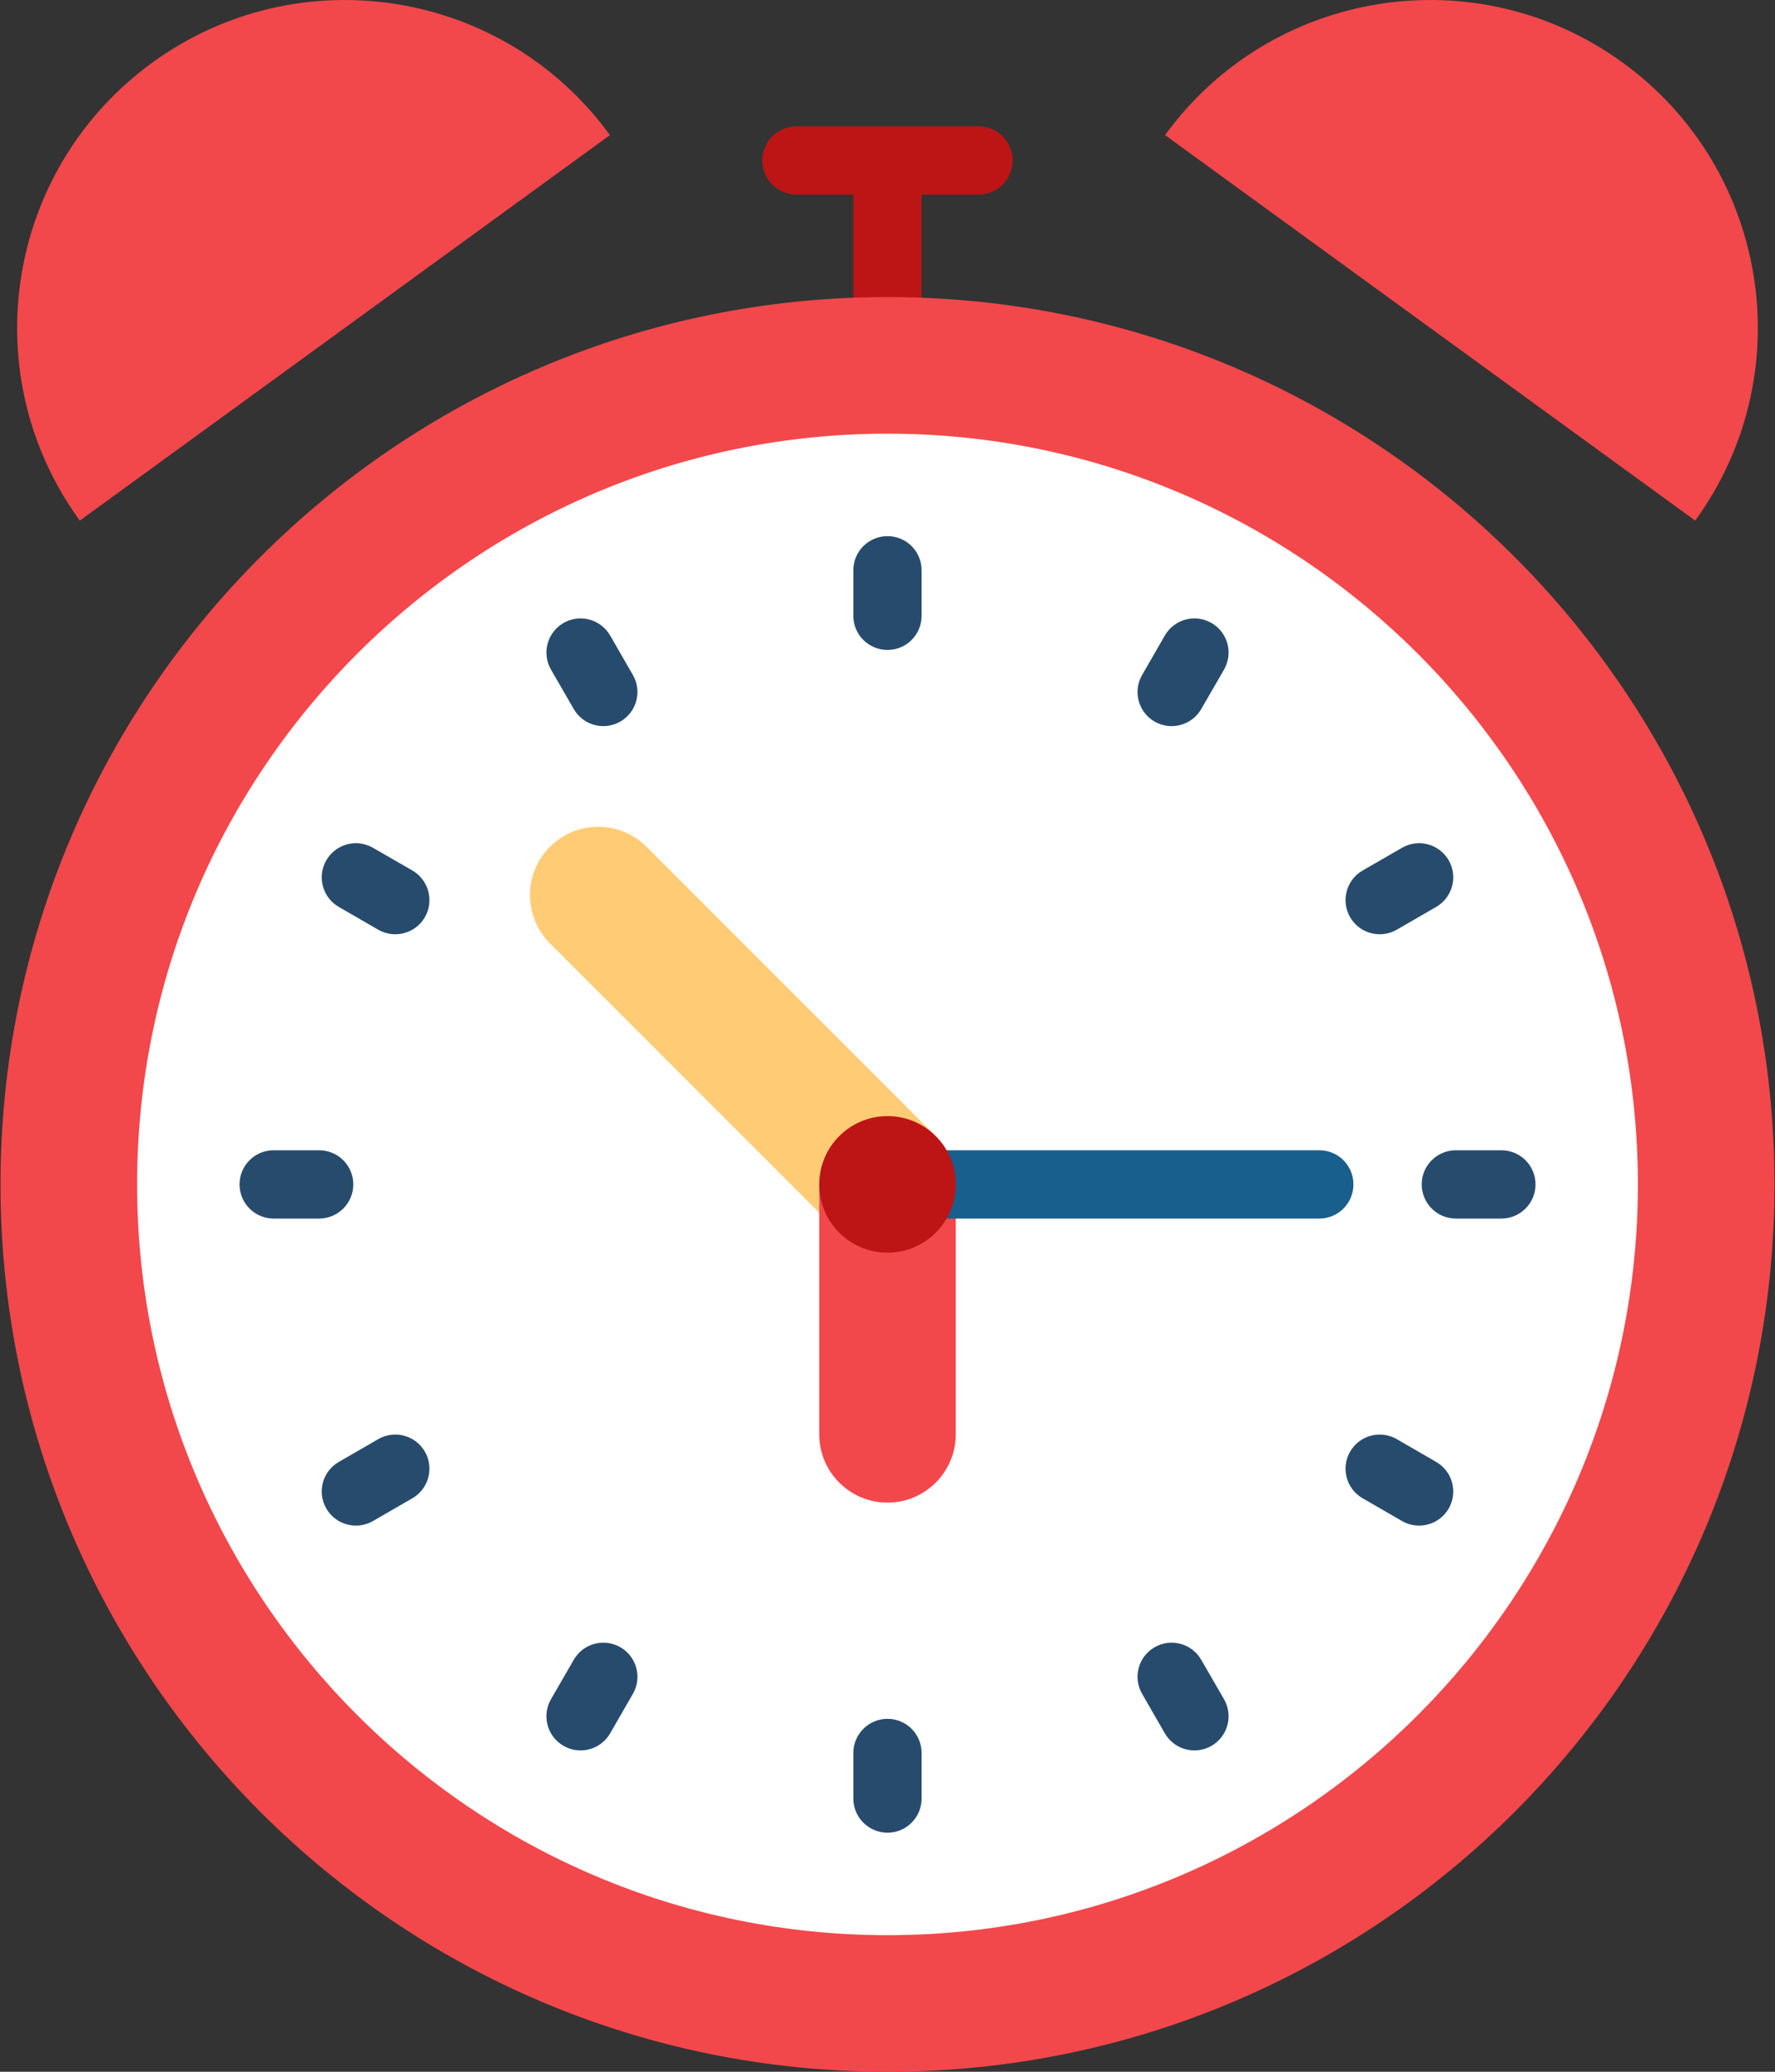 <svg width="24" height="28" viewBox="0 0 24 28" fill="none" xmlns="http://www.w3.org/2000/svg">
<rect x="0" y="0" width="24" height="28" fill="#333333" stroke="none"/>
<path d="M13.231 1.707H10.769C10.514 1.707 10.308 1.914 10.308 2.169C10.308 2.424 10.514 2.63 10.769 2.63H11.538V4.63H12.461V2.63H13.231C13.486 2.63 13.692 2.424 13.692 2.169C13.692 1.914 13.486 1.707 13.231 1.707Z" fill="#BD1515"/>
<path d="M12 4.015C5.377 4.015 0.007 9.385 0.007 16.007C0.007 22.631 5.377 28 12 28C18.623 28 23.993 22.631 23.993 16.007C23.993 9.385 18.623 4.015 12 4.015Z" fill="#F2484B"/>
<path d="M12 5.861C6.406 5.861 1.854 10.413 1.854 16.007C1.854 21.602 6.406 26.154 12 26.154C17.595 26.154 22.146 21.602 22.146 16.007C22.146 10.413 17.595 5.861 12 5.861Z" fill="white"/>
<path d="M8.741 11.444C8.381 11.084 7.797 11.084 7.436 11.444C7.076 11.804 7.076 12.389 7.436 12.75L11.077 16.39L12.652 15.355L8.741 11.444Z" fill="#FFCC75"/>
<path d="M11.077 16.007V19.385C11.077 19.894 11.49 20.308 12 20.308C12.509 20.308 12.923 19.894 12.923 19.385V16.007H11.077Z" fill="#F2484B"/>
<path d="M17.839 15.546H12V16.469H17.839C18.094 16.469 18.3 16.262 18.3 16.007C18.3 15.752 18.094 15.546 17.839 15.546Z" fill="#185F8D"/>
<path d="M12 16.93C12.51 16.93 12.923 16.517 12.923 16.007C12.923 15.498 12.51 15.084 12 15.084C11.49 15.084 11.077 15.498 11.077 16.007C11.077 16.517 11.49 16.93 12 16.93Z" fill="#BD1515"/>
<path d="M21.942 0.847C23.922 2.286 24.359 5.057 22.921 7.036L15.753 1.826C17.192 -0.154 19.963 -0.591 21.942 0.847Z" fill="#F2484B"/>
<path d="M8.247 1.826L1.079 7.036C-0.36 5.057 0.078 2.286 2.058 0.847C4.037 -0.591 6.808 -0.154 8.247 1.826Z" fill="#F2484B"/>
<path d="M12 8.784C11.745 8.784 11.538 8.578 11.538 8.323V7.707C11.538 7.452 11.745 7.246 12 7.246C12.255 7.246 12.461 7.452 12.461 7.707V8.323C12.461 8.578 12.255 8.784 12 8.784Z" fill="#274B6D"/>
<path d="M8.388 9.752C8.168 9.879 7.885 9.804 7.758 9.583L7.45 9.05C7.323 8.829 7.399 8.547 7.619 8.42C7.84 8.292 8.122 8.368 8.25 8.589L8.557 9.122C8.685 9.342 8.609 9.624 8.388 9.752Z" fill="#274B6D"/>
<path d="M5.745 12.396C5.617 12.617 5.335 12.692 5.114 12.565L4.581 12.257C4.36 12.13 4.285 11.847 4.412 11.627C4.54 11.406 4.822 11.33 5.043 11.458L5.576 11.765C5.796 11.893 5.872 12.175 5.745 12.396Z" fill="#274B6D"/>
<path d="M4.777 16.007C4.777 16.262 4.57 16.469 4.315 16.469H3.7C3.445 16.469 3.239 16.262 3.239 16.007C3.239 15.752 3.445 15.546 3.7 15.546H4.315C4.57 15.546 4.777 15.752 4.777 16.007Z" fill="#274B6D"/>
<path d="M5.745 19.619C5.872 19.84 5.796 20.122 5.576 20.249L5.043 20.557C4.822 20.684 4.54 20.609 4.412 20.388C4.285 20.167 4.36 19.885 4.581 19.758L5.114 19.45C5.335 19.323 5.617 19.398 5.745 19.619Z" fill="#274B6D"/>
<path d="M8.389 22.263C8.609 22.39 8.685 22.672 8.557 22.893L8.25 23.426C8.122 23.647 7.84 23.723 7.619 23.595C7.398 23.468 7.323 23.185 7.45 22.965L7.758 22.432C7.885 22.211 8.168 22.135 8.389 22.263Z" fill="#274B6D"/>
<path d="M12 23.23C12.255 23.23 12.461 23.437 12.461 23.692V24.307C12.461 24.562 12.255 24.769 12 24.769C11.745 24.769 11.538 24.562 11.538 24.307V23.692C11.538 23.437 11.745 23.23 12 23.23Z" fill="#274B6D"/>
<path d="M15.611 22.263C15.832 22.135 16.114 22.211 16.242 22.432L16.55 22.965C16.677 23.185 16.602 23.468 16.381 23.595C16.16 23.723 15.878 23.647 15.75 23.426L15.443 22.893C15.315 22.672 15.391 22.39 15.611 22.263Z" fill="#274B6D"/>
<path d="M18.255 19.619C18.383 19.398 18.665 19.323 18.886 19.45L19.419 19.758C19.639 19.885 19.715 20.167 19.588 20.388C19.46 20.609 19.178 20.684 18.957 20.557L18.424 20.249C18.203 20.122 18.128 19.84 18.255 19.619Z" fill="#274B6D"/>
<path d="M19.223 16.007C19.223 15.752 19.43 15.546 19.685 15.546H20.3C20.555 15.546 20.762 15.752 20.762 16.007C20.762 16.262 20.555 16.469 20.3 16.469H19.685C19.43 16.469 19.223 16.262 19.223 16.007Z" fill="#274B6D"/>
<path d="M18.255 12.396C18.128 12.175 18.203 11.893 18.424 11.765L18.957 11.458C19.178 11.33 19.46 11.406 19.588 11.627C19.715 11.847 19.639 12.13 19.419 12.257L18.886 12.565C18.665 12.692 18.383 12.617 18.255 12.396Z" fill="#274B6D"/>
<path d="M15.611 9.752C15.391 9.625 15.315 9.342 15.443 9.122L15.75 8.589C15.878 8.368 16.16 8.292 16.381 8.42C16.602 8.547 16.677 8.829 16.55 9.05L16.242 9.583C16.114 9.804 15.832 9.879 15.611 9.752Z" fill="#274B6D"/>
</svg>
